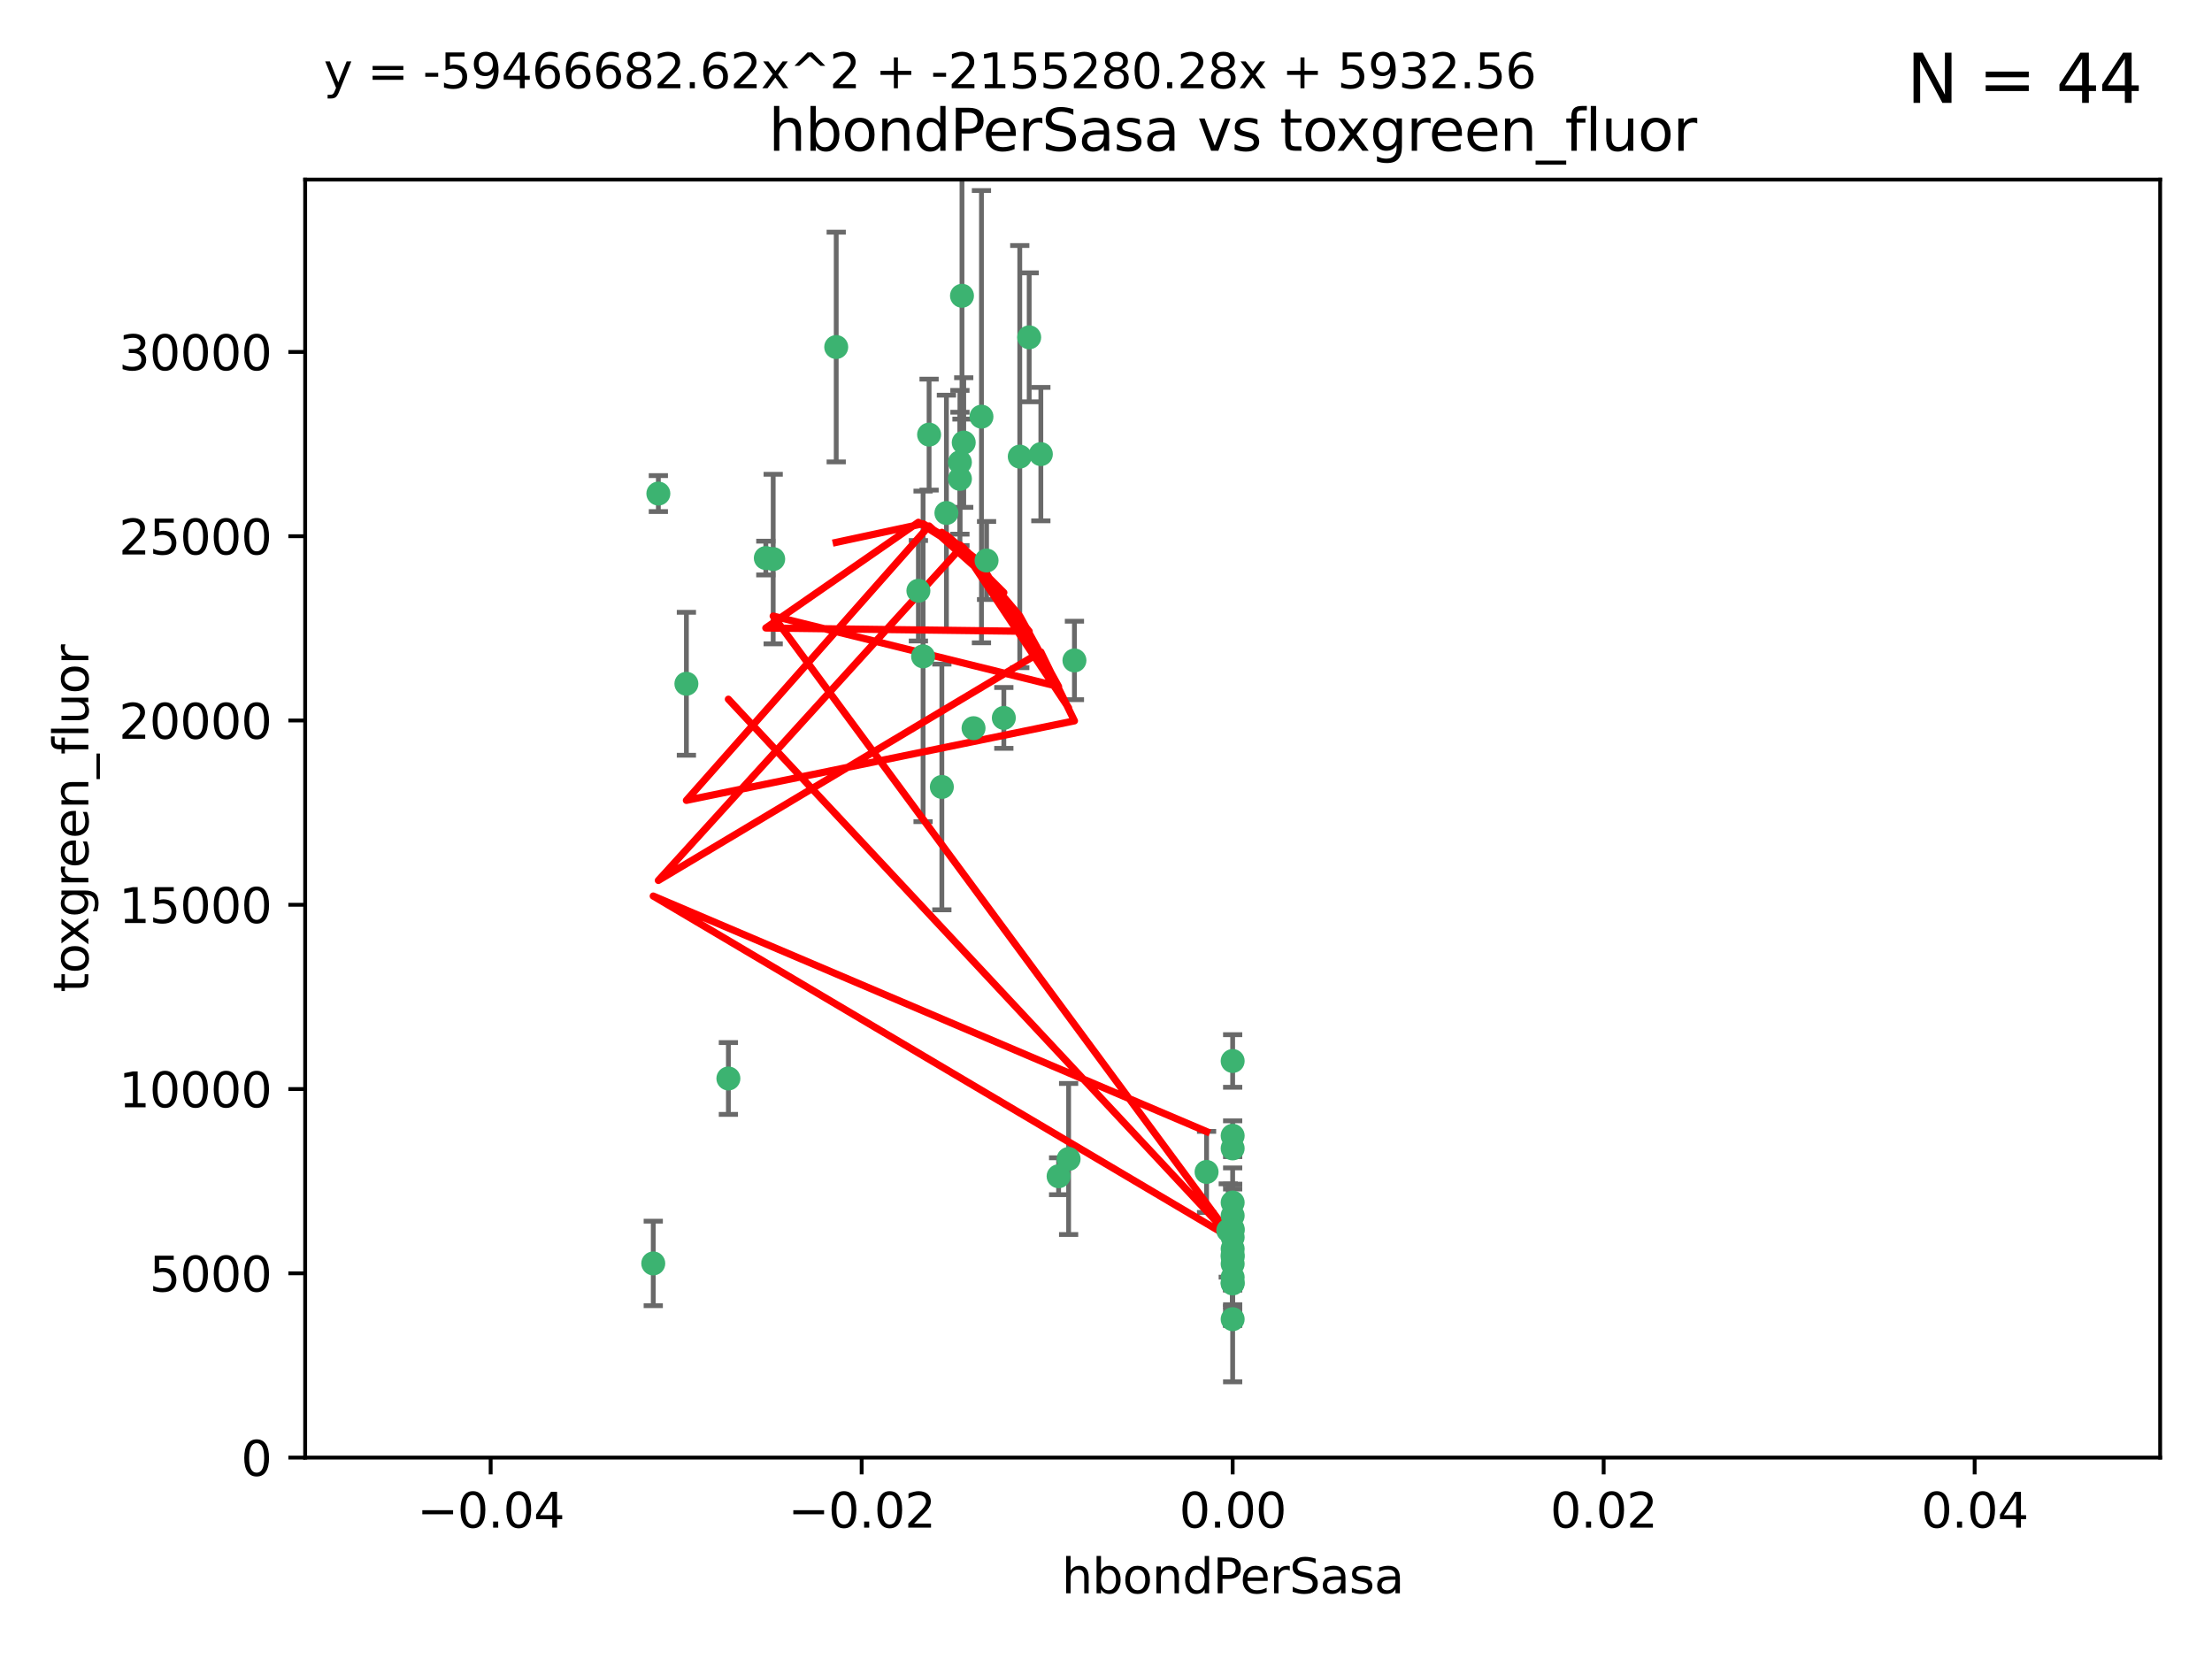 <?xml version="1.0" encoding="utf-8" standalone="no"?>
<!DOCTYPE svg PUBLIC "-//W3C//DTD SVG 1.1//EN"
  "http://www.w3.org/Graphics/SVG/1.1/DTD/svg11.dtd">
<svg xmlns:xlink="http://www.w3.org/1999/xlink" width="460.8pt" height="345.6pt" viewBox="0 0 460.8 345.6" xmlns="http://www.w3.org/2000/svg" version="1.1">
 <defs>
  <style type="text/css">*{stroke-linejoin: round; stroke-linecap: butt}</style>
 </defs>
 <g id="figure_1">
  <g id="patch_1">
   <path d="M 0 345.6 
L 460.8 345.6 
L 460.8 0 
L 0 0 
z
" style="fill: #ffffff"/>
  </g>
  <g id="axes_1">
   <g id="patch_2">
    <path d="M 63.571 303.64 
L 450 303.64 
L 450 37.411 
L 63.571 37.411 
z
" style="fill: #ffffff"/>
   </g>
   <g id="PathCollection_1">
    <defs>
     <path id="m155ed0d014" d="M 0 1.118 
C 0.297 1.118 0.581 1 0.791 0.791 
C 1 0.581 1.118 0.297 1.118 0 
C 1.118 -0.297 1 -0.581 0.791 -0.791 
C 0.581 -1 0.297 -1.118 0 -1.118 
C -0.297 -1.118 -0.581 -1 -0.791 -0.791 
C -1 -0.581 -1.118 -0.297 -1.118 0 
C -1.118 0.297 -1 0.581 -0.791 0.791 
C -0.581 1 -0.297 1.118 0 1.118 
z
" style="stroke: #3cb371"/>
    </defs>
    <g clip-path="url(#p285acd5b43)">
     <use xlink:href="#m155ed0d014" x="174.2" y="72.294" style="fill: #3cb371; stroke: #3cb371"/>
     <use xlink:href="#m155ed0d014" x="192.294" y="136.733" style="fill: #3cb371; stroke: #3cb371"/>
     <use xlink:href="#m155ed0d014" x="200.763" y="92.187" style="fill: #3cb371; stroke: #3cb371"/>
     <use xlink:href="#m155ed0d014" x="199.974" y="99.763" style="fill: #3cb371; stroke: #3cb371"/>
     <use xlink:href="#m155ed0d014" x="214.399" y="70.271" style="fill: #3cb371; stroke: #3cb371"/>
     <use xlink:href="#m155ed0d014" x="159.535" y="116.252" style="fill: #3cb371; stroke: #3cb371"/>
     <use xlink:href="#m155ed0d014" x="191.319" y="123.063" style="fill: #3cb371; stroke: #3cb371"/>
     <use xlink:href="#m155ed0d014" x="202.808" y="151.693" style="fill: #3cb371; stroke: #3cb371"/>
     <use xlink:href="#m155ed0d014" x="196.206" y="163.936" style="fill: #3cb371; stroke: #3cb371"/>
     <use xlink:href="#m155ed0d014" x="205.518" y="116.762" style="fill: #3cb371; stroke: #3cb371"/>
     <use xlink:href="#m155ed0d014" x="200.398" y="61.614" style="fill: #3cb371; stroke: #3cb371"/>
     <use xlink:href="#m155ed0d014" x="137.148" y="102.821" style="fill: #3cb371; stroke: #3cb371"/>
     <use xlink:href="#m155ed0d014" x="216.829" y="94.6" style="fill: #3cb371; stroke: #3cb371"/>
     <use xlink:href="#m155ed0d014" x="223.825" y="137.58" style="fill: #3cb371; stroke: #3cb371"/>
     <use xlink:href="#m155ed0d014" x="142.99" y="142.442" style="fill: #3cb371; stroke: #3cb371"/>
     <use xlink:href="#m155ed0d014" x="193.547" y="90.534" style="fill: #3cb371; stroke: #3cb371"/>
     <use xlink:href="#m155ed0d014" x="209.117" y="149.553" style="fill: #3cb371; stroke: #3cb371"/>
     <use xlink:href="#m155ed0d014" x="197.156" y="106.867" style="fill: #3cb371; stroke: #3cb371"/>
     <use xlink:href="#m155ed0d014" x="204.456" y="86.8" style="fill: #3cb371; stroke: #3cb371"/>
     <use xlink:href="#m155ed0d014" x="222.612" y="241.437" style="fill: #3cb371; stroke: #3cb371"/>
     <use xlink:href="#m155ed0d014" x="199.969" y="96.298" style="fill: #3cb371; stroke: #3cb371"/>
     <use xlink:href="#m155ed0d014" x="212.436" y="95.121" style="fill: #3cb371; stroke: #3cb371"/>
     <use xlink:href="#m155ed0d014" x="220.527" y="245.034" style="fill: #3cb371; stroke: #3cb371"/>
     <use xlink:href="#m155ed0d014" x="161.071" y="116.464" style="fill: #3cb371; stroke: #3cb371"/>
     <use xlink:href="#m155ed0d014" x="256.786" y="261.86" style="fill: #3cb371; stroke: #3cb371"/>
     <use xlink:href="#m155ed0d014" x="256.786" y="267.365" style="fill: #3cb371; stroke: #3cb371"/>
     <use xlink:href="#m155ed0d014" x="256.786" y="257.745" style="fill: #3cb371; stroke: #3cb371"/>
     <use xlink:href="#m155ed0d014" x="256.786" y="260.163" style="fill: #3cb371; stroke: #3cb371"/>
     <use xlink:href="#m155ed0d014" x="256.786" y="256.018" style="fill: #3cb371; stroke: #3cb371"/>
     <use xlink:href="#m155ed0d014" x="256.786" y="266.086" style="fill: #3cb371; stroke: #3cb371"/>
     <use xlink:href="#m155ed0d014" x="255.869" y="256.331" style="fill: #3cb371; stroke: #3cb371"/>
     <use xlink:href="#m155ed0d014" x="256.786" y="221.023" style="fill: #3cb371; stroke: #3cb371"/>
     <use xlink:href="#m155ed0d014" x="256.786" y="236.599" style="fill: #3cb371; stroke: #3cb371"/>
     <use xlink:href="#m155ed0d014" x="151.737" y="224.667" style="fill: #3cb371; stroke: #3cb371"/>
     <use xlink:href="#m155ed0d014" x="256.786" y="253.241" style="fill: #3cb371; stroke: #3cb371"/>
     <use xlink:href="#m155ed0d014" x="256.786" y="239.234" style="fill: #3cb371; stroke: #3cb371"/>
     <use xlink:href="#m155ed0d014" x="256.786" y="250.509" style="fill: #3cb371; stroke: #3cb371"/>
     <use xlink:href="#m155ed0d014" x="256.786" y="267.238" style="fill: #3cb371; stroke: #3cb371"/>
     <use xlink:href="#m155ed0d014" x="256.786" y="263.294" style="fill: #3cb371; stroke: #3cb371"/>
     <use xlink:href="#m155ed0d014" x="256.786" y="274.808" style="fill: #3cb371; stroke: #3cb371"/>
     <use xlink:href="#m155ed0d014" x="256.786" y="261.393" style="fill: #3cb371; stroke: #3cb371"/>
     <use xlink:href="#m155ed0d014" x="256.786" y="256.316" style="fill: #3cb371; stroke: #3cb371"/>
     <use xlink:href="#m155ed0d014" x="136.086" y="263.195" style="fill: #3cb371; stroke: #3cb371"/>
     <use xlink:href="#m155ed0d014" x="251.352" y="244.135" style="fill: #3cb371; stroke: #3cb371"/>
    </g>
   </g>
   <g id="matplotlib.axis_1">
    <g id="xtick_1">
     <g id="line2d_1">
      <defs>
       <path id="m6f87e5106b" d="M 0 0 
L 0 3.5 
" style="stroke: #000000; stroke-width: 0.8"/>
      </defs>
      <g>
       <use xlink:href="#m6f87e5106b" x="102.214" y="303.64" style="stroke: #000000; stroke-width: 0.8"/>
      </g>
     </g>
     <g id="text_1">
      <!-- −0.04 -->
      <g transform="translate(86.891 318.238)scale(0.1 -0.1)">
       <defs>
        <path id="DejaVuSans-2212" d="M 678 2272 
L 4684 2272 
L 4684 1741 
L 678 1741 
L 678 2272 
z
" transform="scale(0.016)"/>
        <path id="DejaVuSans-30" d="M 2034 4250 
Q 1547 4250 1301 3770 
Q 1056 3291 1056 2328 
Q 1056 1369 1301 889 
Q 1547 409 2034 409 
Q 2525 409 2770 889 
Q 3016 1369 3016 2328 
Q 3016 3291 2770 3770 
Q 2525 4250 2034 4250 
z
M 2034 4750 
Q 2819 4750 3233 4129 
Q 3647 3509 3647 2328 
Q 3647 1150 3233 529 
Q 2819 -91 2034 -91 
Q 1250 -91 836 529 
Q 422 1150 422 2328 
Q 422 3509 836 4129 
Q 1250 4750 2034 4750 
z
" transform="scale(0.016)"/>
        <path id="DejaVuSans-2e" d="M 684 794 
L 1344 794 
L 1344 0 
L 684 0 
L 684 794 
z
" transform="scale(0.016)"/>
        <path id="DejaVuSans-34" d="M 2419 4116 
L 825 1625 
L 2419 1625 
L 2419 4116 
z
M 2253 4666 
L 3047 4666 
L 3047 1625 
L 3713 1625 
L 3713 1100 
L 3047 1100 
L 3047 0 
L 2419 0 
L 2419 1100 
L 313 1100 
L 313 1709 
L 2253 4666 
z
" transform="scale(0.016)"/>
       </defs>
       <use xlink:href="#DejaVuSans-2212"/>
       <use xlink:href="#DejaVuSans-30" x="83.789"/>
       <use xlink:href="#DejaVuSans-2e" x="147.412"/>
       <use xlink:href="#DejaVuSans-30" x="179.199"/>
       <use xlink:href="#DejaVuSans-34" x="242.822"/>
      </g>
     </g>
    </g>
    <g id="xtick_2">
     <g id="line2d_2">
      <g>
       <use xlink:href="#m6f87e5106b" x="179.5" y="303.64" style="stroke: #000000; stroke-width: 0.8"/>
      </g>
     </g>
     <g id="text_2">
      <!-- −0.02 -->
      <g transform="translate(164.177 318.238)scale(0.1 -0.1)">
       <defs>
        <path id="DejaVuSans-32" d="M 1228 531 
L 3431 531 
L 3431 0 
L 469 0 
L 469 531 
Q 828 903 1448 1529 
Q 2069 2156 2228 2338 
Q 2531 2678 2651 2914 
Q 2772 3150 2772 3378 
Q 2772 3750 2511 3984 
Q 2250 4219 1831 4219 
Q 1534 4219 1204 4116 
Q 875 4013 500 3803 
L 500 4441 
Q 881 4594 1212 4672 
Q 1544 4750 1819 4750 
Q 2544 4750 2975 4387 
Q 3406 4025 3406 3419 
Q 3406 3131 3298 2873 
Q 3191 2616 2906 2266 
Q 2828 2175 2409 1742 
Q 1991 1309 1228 531 
z
" transform="scale(0.016)"/>
       </defs>
       <use xlink:href="#DejaVuSans-2212"/>
       <use xlink:href="#DejaVuSans-30" x="83.789"/>
       <use xlink:href="#DejaVuSans-2e" x="147.412"/>
       <use xlink:href="#DejaVuSans-30" x="179.199"/>
       <use xlink:href="#DejaVuSans-32" x="242.822"/>
      </g>
     </g>
    </g>
    <g id="xtick_3">
     <g id="line2d_3">
      <g>
       <use xlink:href="#m6f87e5106b" x="256.786" y="303.64" style="stroke: #000000; stroke-width: 0.8"/>
      </g>
     </g>
     <g id="text_3">
      <!-- 0.00 -->
      <g transform="translate(245.653 318.238)scale(0.1 -0.1)">
       <use xlink:href="#DejaVuSans-30"/>
       <use xlink:href="#DejaVuSans-2e" x="63.623"/>
       <use xlink:href="#DejaVuSans-30" x="95.41"/>
       <use xlink:href="#DejaVuSans-30" x="159.033"/>
      </g>
     </g>
    </g>
    <g id="xtick_4">
     <g id="line2d_4">
      <g>
       <use xlink:href="#m6f87e5106b" x="334.071" y="303.64" style="stroke: #000000; stroke-width: 0.8"/>
      </g>
     </g>
     <g id="text_4">
      <!-- 0.02 -->
      <g transform="translate(322.939 318.238)scale(0.1 -0.1)">
       <use xlink:href="#DejaVuSans-30"/>
       <use xlink:href="#DejaVuSans-2e" x="63.623"/>
       <use xlink:href="#DejaVuSans-30" x="95.41"/>
       <use xlink:href="#DejaVuSans-32" x="159.033"/>
      </g>
     </g>
    </g>
    <g id="xtick_5">
     <g id="line2d_5">
      <g>
       <use xlink:href="#m6f87e5106b" x="411.357" y="303.64" style="stroke: #000000; stroke-width: 0.8"/>
      </g>
     </g>
     <g id="text_5">
      <!-- 0.04 -->
      <g transform="translate(400.224 318.238)scale(0.1 -0.1)">
       <use xlink:href="#DejaVuSans-30"/>
       <use xlink:href="#DejaVuSans-2e" x="63.623"/>
       <use xlink:href="#DejaVuSans-30" x="95.41"/>
       <use xlink:href="#DejaVuSans-34" x="159.033"/>
      </g>
     </g>
    </g>
    <g id="text_6">
     <!-- hbondPerSasa -->
     <g transform="translate(221.168 331.917)scale(0.1 -0.1)">
      <defs>
       <path id="DejaVuSans-68" d="M 3513 2113 
L 3513 0 
L 2938 0 
L 2938 2094 
Q 2938 2591 2744 2837 
Q 2550 3084 2163 3084 
Q 1697 3084 1428 2787 
Q 1159 2491 1159 1978 
L 1159 0 
L 581 0 
L 581 4863 
L 1159 4863 
L 1159 2956 
Q 1366 3272 1645 3428 
Q 1925 3584 2291 3584 
Q 2894 3584 3203 3211 
Q 3513 2838 3513 2113 
z
" transform="scale(0.016)"/>
       <path id="DejaVuSans-62" d="M 3116 1747 
Q 3116 2381 2855 2742 
Q 2594 3103 2138 3103 
Q 1681 3103 1420 2742 
Q 1159 2381 1159 1747 
Q 1159 1113 1420 752 
Q 1681 391 2138 391 
Q 2594 391 2855 752 
Q 3116 1113 3116 1747 
z
M 1159 2969 
Q 1341 3281 1617 3432 
Q 1894 3584 2278 3584 
Q 2916 3584 3314 3078 
Q 3713 2572 3713 1747 
Q 3713 922 3314 415 
Q 2916 -91 2278 -91 
Q 1894 -91 1617 61 
Q 1341 213 1159 525 
L 1159 0 
L 581 0 
L 581 4863 
L 1159 4863 
L 1159 2969 
z
" transform="scale(0.016)"/>
       <path id="DejaVuSans-6f" d="M 1959 3097 
Q 1497 3097 1228 2736 
Q 959 2375 959 1747 
Q 959 1119 1226 758 
Q 1494 397 1959 397 
Q 2419 397 2687 759 
Q 2956 1122 2956 1747 
Q 2956 2369 2687 2733 
Q 2419 3097 1959 3097 
z
M 1959 3584 
Q 2709 3584 3137 3096 
Q 3566 2609 3566 1747 
Q 3566 888 3137 398 
Q 2709 -91 1959 -91 
Q 1206 -91 779 398 
Q 353 888 353 1747 
Q 353 2609 779 3096 
Q 1206 3584 1959 3584 
z
" transform="scale(0.016)"/>
       <path id="DejaVuSans-6e" d="M 3513 2113 
L 3513 0 
L 2938 0 
L 2938 2094 
Q 2938 2591 2744 2837 
Q 2550 3084 2163 3084 
Q 1697 3084 1428 2787 
Q 1159 2491 1159 1978 
L 1159 0 
L 581 0 
L 581 3500 
L 1159 3500 
L 1159 2956 
Q 1366 3272 1645 3428 
Q 1925 3584 2291 3584 
Q 2894 3584 3203 3211 
Q 3513 2838 3513 2113 
z
" transform="scale(0.016)"/>
       <path id="DejaVuSans-64" d="M 2906 2969 
L 2906 4863 
L 3481 4863 
L 3481 0 
L 2906 0 
L 2906 525 
Q 2725 213 2448 61 
Q 2172 -91 1784 -91 
Q 1150 -91 751 415 
Q 353 922 353 1747 
Q 353 2572 751 3078 
Q 1150 3584 1784 3584 
Q 2172 3584 2448 3432 
Q 2725 3281 2906 2969 
z
M 947 1747 
Q 947 1113 1208 752 
Q 1469 391 1925 391 
Q 2381 391 2643 752 
Q 2906 1113 2906 1747 
Q 2906 2381 2643 2742 
Q 2381 3103 1925 3103 
Q 1469 3103 1208 2742 
Q 947 2381 947 1747 
z
" transform="scale(0.016)"/>
       <path id="DejaVuSans-50" d="M 1259 4147 
L 1259 2394 
L 2053 2394 
Q 2494 2394 2734 2622 
Q 2975 2850 2975 3272 
Q 2975 3691 2734 3919 
Q 2494 4147 2053 4147 
L 1259 4147 
z
M 628 4666 
L 2053 4666 
Q 2838 4666 3239 4311 
Q 3641 3956 3641 3272 
Q 3641 2581 3239 2228 
Q 2838 1875 2053 1875 
L 1259 1875 
L 1259 0 
L 628 0 
L 628 4666 
z
" transform="scale(0.016)"/>
       <path id="DejaVuSans-65" d="M 3597 1894 
L 3597 1613 
L 953 1613 
Q 991 1019 1311 708 
Q 1631 397 2203 397 
Q 2534 397 2845 478 
Q 3156 559 3463 722 
L 3463 178 
Q 3153 47 2828 -22 
Q 2503 -91 2169 -91 
Q 1331 -91 842 396 
Q 353 884 353 1716 
Q 353 2575 817 3079 
Q 1281 3584 2069 3584 
Q 2775 3584 3186 3129 
Q 3597 2675 3597 1894 
z
M 3022 2063 
Q 3016 2534 2758 2815 
Q 2500 3097 2075 3097 
Q 1594 3097 1305 2825 
Q 1016 2553 972 2059 
L 3022 2063 
z
" transform="scale(0.016)"/>
       <path id="DejaVuSans-72" d="M 2631 2963 
Q 2534 3019 2420 3045 
Q 2306 3072 2169 3072 
Q 1681 3072 1420 2755 
Q 1159 2438 1159 1844 
L 1159 0 
L 581 0 
L 581 3500 
L 1159 3500 
L 1159 2956 
Q 1341 3275 1631 3429 
Q 1922 3584 2338 3584 
Q 2397 3584 2469 3576 
Q 2541 3569 2628 3553 
L 2631 2963 
z
" transform="scale(0.016)"/>
       <path id="DejaVuSans-53" d="M 3425 4513 
L 3425 3897 
Q 3066 4069 2747 4153 
Q 2428 4238 2131 4238 
Q 1616 4238 1336 4038 
Q 1056 3838 1056 3469 
Q 1056 3159 1242 3001 
Q 1428 2844 1947 2747 
L 2328 2669 
Q 3034 2534 3370 2195 
Q 3706 1856 3706 1288 
Q 3706 609 3251 259 
Q 2797 -91 1919 -91 
Q 1588 -91 1214 -16 
Q 841 59 441 206 
L 441 856 
Q 825 641 1194 531 
Q 1563 422 1919 422 
Q 2459 422 2753 634 
Q 3047 847 3047 1241 
Q 3047 1584 2836 1778 
Q 2625 1972 2144 2069 
L 1759 2144 
Q 1053 2284 737 2584 
Q 422 2884 422 3419 
Q 422 4038 858 4394 
Q 1294 4750 2059 4750 
Q 2388 4750 2728 4690 
Q 3069 4631 3425 4513 
z
" transform="scale(0.016)"/>
       <path id="DejaVuSans-61" d="M 2194 1759 
Q 1497 1759 1228 1600 
Q 959 1441 959 1056 
Q 959 750 1161 570 
Q 1363 391 1709 391 
Q 2188 391 2477 730 
Q 2766 1069 2766 1631 
L 2766 1759 
L 2194 1759 
z
M 3341 1997 
L 3341 0 
L 2766 0 
L 2766 531 
Q 2569 213 2275 61 
Q 1981 -91 1556 -91 
Q 1019 -91 701 211 
Q 384 513 384 1019 
Q 384 1609 779 1909 
Q 1175 2209 1959 2209 
L 2766 2209 
L 2766 2266 
Q 2766 2663 2505 2880 
Q 2244 3097 1772 3097 
Q 1472 3097 1187 3025 
Q 903 2953 641 2809 
L 641 3341 
Q 956 3463 1253 3523 
Q 1550 3584 1831 3584 
Q 2591 3584 2966 3190 
Q 3341 2797 3341 1997 
z
" transform="scale(0.016)"/>
       <path id="DejaVuSans-73" d="M 2834 3397 
L 2834 2853 
Q 2591 2978 2328 3040 
Q 2066 3103 1784 3103 
Q 1356 3103 1142 2972 
Q 928 2841 928 2578 
Q 928 2378 1081 2264 
Q 1234 2150 1697 2047 
L 1894 2003 
Q 2506 1872 2764 1633 
Q 3022 1394 3022 966 
Q 3022 478 2636 193 
Q 2250 -91 1575 -91 
Q 1294 -91 989 -36 
Q 684 19 347 128 
L 347 722 
Q 666 556 975 473 
Q 1284 391 1588 391 
Q 1994 391 2212 530 
Q 2431 669 2431 922 
Q 2431 1156 2273 1281 
Q 2116 1406 1581 1522 
L 1381 1569 
Q 847 1681 609 1914 
Q 372 2147 372 2553 
Q 372 3047 722 3315 
Q 1072 3584 1716 3584 
Q 2034 3584 2315 3537 
Q 2597 3491 2834 3397 
z
" transform="scale(0.016)"/>
      </defs>
      <use xlink:href="#DejaVuSans-68"/>
      <use xlink:href="#DejaVuSans-62" x="63.379"/>
      <use xlink:href="#DejaVuSans-6f" x="126.855"/>
      <use xlink:href="#DejaVuSans-6e" x="188.037"/>
      <use xlink:href="#DejaVuSans-64" x="251.416"/>
      <use xlink:href="#DejaVuSans-50" x="314.893"/>
      <use xlink:href="#DejaVuSans-65" x="371.57"/>
      <use xlink:href="#DejaVuSans-72" x="433.094"/>
      <use xlink:href="#DejaVuSans-53" x="474.207"/>
      <use xlink:href="#DejaVuSans-61" x="537.684"/>
      <use xlink:href="#DejaVuSans-73" x="598.963"/>
      <use xlink:href="#DejaVuSans-61" x="651.062"/>
     </g>
    </g>
   </g>
   <g id="matplotlib.axis_2">
    <g id="ytick_1">
     <g id="line2d_6">
      <defs>
       <path id="mc10f1aa014" d="M 0 0 
L -3.5 0 
" style="stroke: #000000; stroke-width: 0.8"/>
      </defs>
      <g>
       <use xlink:href="#mc10f1aa014" x="63.571" y="303.64" style="stroke: #000000; stroke-width: 0.8"/>
      </g>
     </g>
     <g id="text_7">
      <!-- 0 -->
      <g transform="translate(50.209 307.439)scale(0.1 -0.1)">
       <use xlink:href="#DejaVuSans-30"/>
      </g>
     </g>
    </g>
    <g id="ytick_2">
     <g id="line2d_7">
      <g>
       <use xlink:href="#mc10f1aa014" x="63.571" y="265.253" style="stroke: #000000; stroke-width: 0.8"/>
      </g>
     </g>
     <g id="text_8">
      <!-- 5000 -->
      <g transform="translate(31.121 269.052)scale(0.1 -0.1)">
       <defs>
        <path id="DejaVuSans-35" d="M 691 4666 
L 3169 4666 
L 3169 4134 
L 1269 4134 
L 1269 2991 
Q 1406 3038 1543 3061 
Q 1681 3084 1819 3084 
Q 2600 3084 3056 2656 
Q 3513 2228 3513 1497 
Q 3513 744 3044 326 
Q 2575 -91 1722 -91 
Q 1428 -91 1123 -41 
Q 819 9 494 109 
L 494 744 
Q 775 591 1075 516 
Q 1375 441 1709 441 
Q 2250 441 2565 725 
Q 2881 1009 2881 1497 
Q 2881 1984 2565 2268 
Q 2250 2553 1709 2553 
Q 1456 2553 1204 2497 
Q 953 2441 691 2322 
L 691 4666 
z
" transform="scale(0.016)"/>
       </defs>
       <use xlink:href="#DejaVuSans-35"/>
       <use xlink:href="#DejaVuSans-30" x="63.623"/>
       <use xlink:href="#DejaVuSans-30" x="127.246"/>
       <use xlink:href="#DejaVuSans-30" x="190.869"/>
      </g>
     </g>
    </g>
    <g id="ytick_3">
     <g id="line2d_8">
      <g>
       <use xlink:href="#mc10f1aa014" x="63.571" y="226.866" style="stroke: #000000; stroke-width: 0.8"/>
      </g>
     </g>
     <g id="text_9">
      <!-- 10000 -->
      <g transform="translate(24.759 230.665)scale(0.1 -0.1)">
       <defs>
        <path id="DejaVuSans-31" d="M 794 531 
L 1825 531 
L 1825 4091 
L 703 3866 
L 703 4441 
L 1819 4666 
L 2450 4666 
L 2450 531 
L 3481 531 
L 3481 0 
L 794 0 
L 794 531 
z
" transform="scale(0.016)"/>
       </defs>
       <use xlink:href="#DejaVuSans-31"/>
       <use xlink:href="#DejaVuSans-30" x="63.623"/>
       <use xlink:href="#DejaVuSans-30" x="127.246"/>
       <use xlink:href="#DejaVuSans-30" x="190.869"/>
       <use xlink:href="#DejaVuSans-30" x="254.492"/>
      </g>
     </g>
    </g>
    <g id="ytick_4">
     <g id="line2d_9">
      <g>
       <use xlink:href="#mc10f1aa014" x="63.571" y="188.479" style="stroke: #000000; stroke-width: 0.8"/>
      </g>
     </g>
     <g id="text_10">
      <!-- 15000 -->
      <g transform="translate(24.759 192.278)scale(0.1 -0.1)">
       <use xlink:href="#DejaVuSans-31"/>
       <use xlink:href="#DejaVuSans-35" x="63.623"/>
       <use xlink:href="#DejaVuSans-30" x="127.246"/>
       <use xlink:href="#DejaVuSans-30" x="190.869"/>
       <use xlink:href="#DejaVuSans-30" x="254.492"/>
      </g>
     </g>
    </g>
    <g id="ytick_5">
     <g id="line2d_10">
      <g>
       <use xlink:href="#mc10f1aa014" x="63.571" y="150.092" style="stroke: #000000; stroke-width: 0.8"/>
      </g>
     </g>
     <g id="text_11">
      <!-- 20000 -->
      <g transform="translate(24.759 153.891)scale(0.1 -0.1)">
       <use xlink:href="#DejaVuSans-32"/>
       <use xlink:href="#DejaVuSans-30" x="63.623"/>
       <use xlink:href="#DejaVuSans-30" x="127.246"/>
       <use xlink:href="#DejaVuSans-30" x="190.869"/>
       <use xlink:href="#DejaVuSans-30" x="254.492"/>
      </g>
     </g>
    </g>
    <g id="ytick_6">
     <g id="line2d_11">
      <g>
       <use xlink:href="#mc10f1aa014" x="63.571" y="111.705" style="stroke: #000000; stroke-width: 0.8"/>
      </g>
     </g>
     <g id="text_12">
      <!-- 25000 -->
      <g transform="translate(24.759 115.504)scale(0.1 -0.1)">
       <use xlink:href="#DejaVuSans-32"/>
       <use xlink:href="#DejaVuSans-35" x="63.623"/>
       <use xlink:href="#DejaVuSans-30" x="127.246"/>
       <use xlink:href="#DejaVuSans-30" x="190.869"/>
       <use xlink:href="#DejaVuSans-30" x="254.492"/>
      </g>
     </g>
    </g>
    <g id="ytick_7">
     <g id="line2d_12">
      <g>
       <use xlink:href="#mc10f1aa014" x="63.571" y="73.317" style="stroke: #000000; stroke-width: 0.8"/>
      </g>
     </g>
     <g id="text_13">
      <!-- 30000 -->
      <g transform="translate(24.759 77.117)scale(0.1 -0.1)">
       <defs>
        <path id="DejaVuSans-33" d="M 2597 2516 
Q 3050 2419 3304 2112 
Q 3559 1806 3559 1356 
Q 3559 666 3084 287 
Q 2609 -91 1734 -91 
Q 1441 -91 1130 -33 
Q 819 25 488 141 
L 488 750 
Q 750 597 1062 519 
Q 1375 441 1716 441 
Q 2309 441 2620 675 
Q 2931 909 2931 1356 
Q 2931 1769 2642 2001 
Q 2353 2234 1838 2234 
L 1294 2234 
L 1294 2753 
L 1863 2753 
Q 2328 2753 2575 2939 
Q 2822 3125 2822 3475 
Q 2822 3834 2567 4026 
Q 2313 4219 1838 4219 
Q 1578 4219 1281 4162 
Q 984 4106 628 3988 
L 628 4550 
Q 988 4650 1302 4700 
Q 1616 4750 1894 4750 
Q 2613 4750 3031 4423 
Q 3450 4097 3450 3541 
Q 3450 3153 3228 2886 
Q 3006 2619 2597 2516 
z
" transform="scale(0.016)"/>
       </defs>
       <use xlink:href="#DejaVuSans-33"/>
       <use xlink:href="#DejaVuSans-30" x="63.623"/>
       <use xlink:href="#DejaVuSans-30" x="127.246"/>
       <use xlink:href="#DejaVuSans-30" x="190.869"/>
       <use xlink:href="#DejaVuSans-30" x="254.492"/>
      </g>
     </g>
    </g>
    <g id="text_14">
     <!-- toxgreen_fluor -->
     <g transform="translate(18.401 206.72)rotate(-90)scale(0.1 -0.1)">
      <defs>
       <path id="DejaVuSans-74" d="M 1172 4494 
L 1172 3500 
L 2356 3500 
L 2356 3053 
L 1172 3053 
L 1172 1153 
Q 1172 725 1289 603 
Q 1406 481 1766 481 
L 2356 481 
L 2356 0 
L 1766 0 
Q 1100 0 847 248 
Q 594 497 594 1153 
L 594 3053 
L 172 3053 
L 172 3500 
L 594 3500 
L 594 4494 
L 1172 4494 
z
" transform="scale(0.016)"/>
       <path id="DejaVuSans-78" d="M 3513 3500 
L 2247 1797 
L 3578 0 
L 2900 0 
L 1881 1375 
L 863 0 
L 184 0 
L 1544 1831 
L 300 3500 
L 978 3500 
L 1906 2253 
L 2834 3500 
L 3513 3500 
z
" transform="scale(0.016)"/>
       <path id="DejaVuSans-67" d="M 2906 1791 
Q 2906 2416 2648 2759 
Q 2391 3103 1925 3103 
Q 1463 3103 1205 2759 
Q 947 2416 947 1791 
Q 947 1169 1205 825 
Q 1463 481 1925 481 
Q 2391 481 2648 825 
Q 2906 1169 2906 1791 
z
M 3481 434 
Q 3481 -459 3084 -895 
Q 2688 -1331 1869 -1331 
Q 1566 -1331 1297 -1286 
Q 1028 -1241 775 -1147 
L 775 -588 
Q 1028 -725 1275 -790 
Q 1522 -856 1778 -856 
Q 2344 -856 2625 -561 
Q 2906 -266 2906 331 
L 2906 616 
Q 2728 306 2450 153 
Q 2172 0 1784 0 
Q 1141 0 747 490 
Q 353 981 353 1791 
Q 353 2603 747 3093 
Q 1141 3584 1784 3584 
Q 2172 3584 2450 3431 
Q 2728 3278 2906 2969 
L 2906 3500 
L 3481 3500 
L 3481 434 
z
" transform="scale(0.016)"/>
       <path id="DejaVuSans-5f" d="M 3263 -1063 
L 3263 -1509 
L -63 -1509 
L -63 -1063 
L 3263 -1063 
z
" transform="scale(0.016)"/>
       <path id="DejaVuSans-66" d="M 2375 4863 
L 2375 4384 
L 1825 4384 
Q 1516 4384 1395 4259 
Q 1275 4134 1275 3809 
L 1275 3500 
L 2222 3500 
L 2222 3053 
L 1275 3053 
L 1275 0 
L 697 0 
L 697 3053 
L 147 3053 
L 147 3500 
L 697 3500 
L 697 3744 
Q 697 4328 969 4595 
Q 1241 4863 1831 4863 
L 2375 4863 
z
" transform="scale(0.016)"/>
       <path id="DejaVuSans-6c" d="M 603 4863 
L 1178 4863 
L 1178 0 
L 603 0 
L 603 4863 
z
" transform="scale(0.016)"/>
       <path id="DejaVuSans-75" d="M 544 1381 
L 544 3500 
L 1119 3500 
L 1119 1403 
Q 1119 906 1312 657 
Q 1506 409 1894 409 
Q 2359 409 2629 706 
Q 2900 1003 2900 1516 
L 2900 3500 
L 3475 3500 
L 3475 0 
L 2900 0 
L 2900 538 
Q 2691 219 2414 64 
Q 2138 -91 1772 -91 
Q 1169 -91 856 284 
Q 544 659 544 1381 
z
M 1991 3584 
L 1991 3584 
z
" transform="scale(0.016)"/>
      </defs>
      <use xlink:href="#DejaVuSans-74"/>
      <use xlink:href="#DejaVuSans-6f" x="39.209"/>
      <use xlink:href="#DejaVuSans-78" x="97.266"/>
      <use xlink:href="#DejaVuSans-67" x="156.445"/>
      <use xlink:href="#DejaVuSans-72" x="219.922"/>
      <use xlink:href="#DejaVuSans-65" x="258.785"/>
      <use xlink:href="#DejaVuSans-65" x="320.309"/>
      <use xlink:href="#DejaVuSans-6e" x="381.832"/>
      <use xlink:href="#DejaVuSans-5f" x="445.211"/>
      <use xlink:href="#DejaVuSans-66" x="495.211"/>
      <use xlink:href="#DejaVuSans-6c" x="530.416"/>
      <use xlink:href="#DejaVuSans-75" x="558.199"/>
      <use xlink:href="#DejaVuSans-6f" x="621.578"/>
      <use xlink:href="#DejaVuSans-72" x="682.76"/>
     </g>
    </g>
   </g>
   <g id="LineCollection_1">
    <path d="M 174.2 96.224 
L 174.2 48.364 
" clip-path="url(#p285acd5b43)" style="fill: none; stroke: #696969"/>
    <path d="M 192.294 171.165 
L 192.294 102.302 
" clip-path="url(#p285acd5b43)" style="fill: none; stroke: #696969"/>
    <path d="M 200.763 105.69 
L 200.763 78.685 
" clip-path="url(#p285acd5b43)" style="fill: none; stroke: #696969"/>
    <path d="M 199.974 113.651 
L 199.974 85.875 
" clip-path="url(#p285acd5b43)" style="fill: none; stroke: #696969"/>
    <path d="M 214.399 83.696 
L 214.399 56.846 
" clip-path="url(#p285acd5b43)" style="fill: none; stroke: #696969"/>
    <path d="M 159.535 119.772 
L 159.535 112.733 
" clip-path="url(#p285acd5b43)" style="fill: none; stroke: #696969"/>
    <path d="M 191.319 133.529 
L 191.319 112.598 
" clip-path="url(#p285acd5b43)" style="fill: none; stroke: #696969"/>
    <path d="M 202.808 152.217 
L 202.808 151.168 
" clip-path="url(#p285acd5b43)" style="fill: none; stroke: #696969"/>
    <path d="M 196.206 189.529 
L 196.206 138.343 
" clip-path="url(#p285acd5b43)" style="fill: none; stroke: #696969"/>
    <path d="M 205.518 124.89 
L 205.518 108.635 
" clip-path="url(#p285acd5b43)" style="fill: none; stroke: #696969"/>
    <path d="M 200.398 87.306 
L 200.398 35.922 
" clip-path="url(#p285acd5b43)" style="fill: none; stroke: #696969"/>
    <path d="M 137.148 106.565 
L 137.148 99.077 
" clip-path="url(#p285acd5b43)" style="fill: none; stroke: #696969"/>
    <path d="M 216.829 108.495 
L 216.829 80.704 
" clip-path="url(#p285acd5b43)" style="fill: none; stroke: #696969"/>
    <path d="M 223.825 145.75 
L 223.825 129.411 
" clip-path="url(#p285acd5b43)" style="fill: none; stroke: #696969"/>
    <path d="M 142.99 157.326 
L 142.99 127.559 
" clip-path="url(#p285acd5b43)" style="fill: none; stroke: #696969"/>
    <path d="M 193.547 102.091 
L 193.547 78.978 
" clip-path="url(#p285acd5b43)" style="fill: none; stroke: #696969"/>
    <path d="M 209.117 155.89 
L 209.117 143.216 
" clip-path="url(#p285acd5b43)" style="fill: none; stroke: #696969"/>
    <path d="M 197.156 131.412 
L 197.156 82.321 
" clip-path="url(#p285acd5b43)" style="fill: none; stroke: #696969"/>
    <path d="M 204.456 133.906 
L 204.456 39.694 
" clip-path="url(#p285acd5b43)" style="fill: none; stroke: #696969"/>
    <path d="M 222.612 257.169 
L 222.612 225.706 
" clip-path="url(#p285acd5b43)" style="fill: none; stroke: #696969"/>
    <path d="M 199.969 111.272 
L 199.969 81.324 
" clip-path="url(#p285acd5b43)" style="fill: none; stroke: #696969"/>
    <path d="M 212.436 139.091 
L 212.436 51.151 
" clip-path="url(#p285acd5b43)" style="fill: none; stroke: #696969"/>
    <path d="M 220.527 248.879 
L 220.527 241.19 
" clip-path="url(#p285acd5b43)" style="fill: none; stroke: #696969"/>
    <path d="M 161.071 134.122 
L 161.071 98.805 
" clip-path="url(#p285acd5b43)" style="fill: none; stroke: #696969"/>
    <path d="M 256.786 276.024 
L 256.786 247.696 
" clip-path="url(#p285acd5b43)" style="fill: none; stroke: #696969"/>
    <path d="M 256.786 272.161 
L 256.786 262.568 
" clip-path="url(#p285acd5b43)" style="fill: none; stroke: #696969"/>
    <path d="M 256.786 264.842 
L 256.786 250.649 
" clip-path="url(#p285acd5b43)" style="fill: none; stroke: #696969"/>
    <path d="M 256.786 268.001 
L 256.786 252.325 
" clip-path="url(#p285acd5b43)" style="fill: none; stroke: #696969"/>
    <path d="M 256.786 268.741 
L 256.786 243.296 
" clip-path="url(#p285acd5b43)" style="fill: none; stroke: #696969"/>
    <path d="M 256.786 271.795 
L 256.786 260.376 
" clip-path="url(#p285acd5b43)" style="fill: none; stroke: #696969"/>
    <path d="M 255.869 266.051 
L 255.869 246.611 
" clip-path="url(#p285acd5b43)" style="fill: none; stroke: #696969"/>
    <path d="M 256.786 226.502 
L 256.786 215.543 
" clip-path="url(#p285acd5b43)" style="fill: none; stroke: #696969"/>
    <path d="M 256.786 239.704 
L 256.786 233.493 
" clip-path="url(#p285acd5b43)" style="fill: none; stroke: #696969"/>
    <path d="M 151.737 232.145 
L 151.737 217.189 
" clip-path="url(#p285acd5b43)" style="fill: none; stroke: #696969"/>
    <path d="M 256.786 256.118 
L 256.786 250.365 
" clip-path="url(#p285acd5b43)" style="fill: none; stroke: #696969"/>
    <path d="M 256.786 240.949 
L 256.786 237.518 
" clip-path="url(#p285acd5b43)" style="fill: none; stroke: #696969"/>
    <path d="M 256.786 254.253 
L 256.786 246.765 
" clip-path="url(#p285acd5b43)" style="fill: none; stroke: #696969"/>
    <path d="M 256.786 272.884 
L 256.786 261.591 
" clip-path="url(#p285acd5b43)" style="fill: none; stroke: #696969"/>
    <path d="M 256.786 268.654 
L 256.786 257.933 
" clip-path="url(#p285acd5b43)" style="fill: none; stroke: #696969"/>
    <path d="M 256.786 287.858 
L 256.786 261.759 
" clip-path="url(#p285acd5b43)" style="fill: none; stroke: #696969"/>
    <path d="M 256.786 276.115 
L 256.786 246.672 
" clip-path="url(#p285acd5b43)" style="fill: none; stroke: #696969"/>
    <path d="M 256.786 259.862 
L 256.786 252.77 
" clip-path="url(#p285acd5b43)" style="fill: none; stroke: #696969"/>
    <path d="M 136.086 272.001 
L 136.086 254.388 
" clip-path="url(#p285acd5b43)" style="fill: none; stroke: #696969"/>
    <path d="M 251.352 252.577 
L 251.352 235.693 
" clip-path="url(#p285acd5b43)" style="fill: none; stroke: #696969"/>
   </g>
   <g id="line2d_13">
    <defs>
     <path id="m05d5d56fb6" d="M 2 0 
L -2 -0 
" style="stroke: #696969"/>
    </defs>
    <g clip-path="url(#p285acd5b43)">
     <use xlink:href="#m05d5d56fb6" x="174.2" y="96.224" style="fill: #696969; stroke: #696969"/>
     <use xlink:href="#m05d5d56fb6" x="192.294" y="171.165" style="fill: #696969; stroke: #696969"/>
     <use xlink:href="#m05d5d56fb6" x="200.763" y="105.69" style="fill: #696969; stroke: #696969"/>
     <use xlink:href="#m05d5d56fb6" x="199.974" y="113.651" style="fill: #696969; stroke: #696969"/>
     <use xlink:href="#m05d5d56fb6" x="214.399" y="83.696" style="fill: #696969; stroke: #696969"/>
     <use xlink:href="#m05d5d56fb6" x="159.535" y="119.772" style="fill: #696969; stroke: #696969"/>
     <use xlink:href="#m05d5d56fb6" x="191.319" y="133.529" style="fill: #696969; stroke: #696969"/>
     <use xlink:href="#m05d5d56fb6" x="202.808" y="152.217" style="fill: #696969; stroke: #696969"/>
     <use xlink:href="#m05d5d56fb6" x="196.206" y="189.529" style="fill: #696969; stroke: #696969"/>
     <use xlink:href="#m05d5d56fb6" x="205.518" y="124.89" style="fill: #696969; stroke: #696969"/>
     <use xlink:href="#m05d5d56fb6" x="200.398" y="87.306" style="fill: #696969; stroke: #696969"/>
     <use xlink:href="#m05d5d56fb6" x="137.148" y="106.565" style="fill: #696969; stroke: #696969"/>
     <use xlink:href="#m05d5d56fb6" x="216.829" y="108.495" style="fill: #696969; stroke: #696969"/>
     <use xlink:href="#m05d5d56fb6" x="223.825" y="145.75" style="fill: #696969; stroke: #696969"/>
     <use xlink:href="#m05d5d56fb6" x="142.99" y="157.326" style="fill: #696969; stroke: #696969"/>
     <use xlink:href="#m05d5d56fb6" x="193.547" y="102.091" style="fill: #696969; stroke: #696969"/>
     <use xlink:href="#m05d5d56fb6" x="209.117" y="155.89" style="fill: #696969; stroke: #696969"/>
     <use xlink:href="#m05d5d56fb6" x="197.156" y="131.412" style="fill: #696969; stroke: #696969"/>
     <use xlink:href="#m05d5d56fb6" x="204.456" y="133.906" style="fill: #696969; stroke: #696969"/>
     <use xlink:href="#m05d5d56fb6" x="222.612" y="257.169" style="fill: #696969; stroke: #696969"/>
     <use xlink:href="#m05d5d56fb6" x="199.969" y="111.272" style="fill: #696969; stroke: #696969"/>
     <use xlink:href="#m05d5d56fb6" x="212.436" y="139.091" style="fill: #696969; stroke: #696969"/>
     <use xlink:href="#m05d5d56fb6" x="220.527" y="248.879" style="fill: #696969; stroke: #696969"/>
     <use xlink:href="#m05d5d56fb6" x="161.071" y="134.122" style="fill: #696969; stroke: #696969"/>
     <use xlink:href="#m05d5d56fb6" x="256.786" y="276.024" style="fill: #696969; stroke: #696969"/>
     <use xlink:href="#m05d5d56fb6" x="256.786" y="272.161" style="fill: #696969; stroke: #696969"/>
     <use xlink:href="#m05d5d56fb6" x="256.786" y="264.842" style="fill: #696969; stroke: #696969"/>
     <use xlink:href="#m05d5d56fb6" x="256.786" y="268.001" style="fill: #696969; stroke: #696969"/>
     <use xlink:href="#m05d5d56fb6" x="256.786" y="268.741" style="fill: #696969; stroke: #696969"/>
     <use xlink:href="#m05d5d56fb6" x="256.786" y="271.795" style="fill: #696969; stroke: #696969"/>
     <use xlink:href="#m05d5d56fb6" x="255.869" y="266.051" style="fill: #696969; stroke: #696969"/>
     <use xlink:href="#m05d5d56fb6" x="256.786" y="226.502" style="fill: #696969; stroke: #696969"/>
     <use xlink:href="#m05d5d56fb6" x="256.786" y="239.704" style="fill: #696969; stroke: #696969"/>
     <use xlink:href="#m05d5d56fb6" x="151.737" y="232.145" style="fill: #696969; stroke: #696969"/>
     <use xlink:href="#m05d5d56fb6" x="256.786" y="256.118" style="fill: #696969; stroke: #696969"/>
     <use xlink:href="#m05d5d56fb6" x="256.786" y="240.949" style="fill: #696969; stroke: #696969"/>
     <use xlink:href="#m05d5d56fb6" x="256.786" y="254.253" style="fill: #696969; stroke: #696969"/>
     <use xlink:href="#m05d5d56fb6" x="256.786" y="272.884" style="fill: #696969; stroke: #696969"/>
     <use xlink:href="#m05d5d56fb6" x="256.786" y="268.654" style="fill: #696969; stroke: #696969"/>
     <use xlink:href="#m05d5d56fb6" x="256.786" y="287.858" style="fill: #696969; stroke: #696969"/>
     <use xlink:href="#m05d5d56fb6" x="256.786" y="276.115" style="fill: #696969; stroke: #696969"/>
     <use xlink:href="#m05d5d56fb6" x="256.786" y="259.862" style="fill: #696969; stroke: #696969"/>
     <use xlink:href="#m05d5d56fb6" x="136.086" y="272.001" style="fill: #696969; stroke: #696969"/>
     <use xlink:href="#m05d5d56fb6" x="251.352" y="252.577" style="fill: #696969; stroke: #696969"/>
    </g>
   </g>
   <g id="line2d_14">
    <g clip-path="url(#p285acd5b43)">
     <use xlink:href="#m05d5d56fb6" x="174.2" y="48.364" style="fill: #696969; stroke: #696969"/>
     <use xlink:href="#m05d5d56fb6" x="192.294" y="102.302" style="fill: #696969; stroke: #696969"/>
     <use xlink:href="#m05d5d56fb6" x="200.763" y="78.685" style="fill: #696969; stroke: #696969"/>
     <use xlink:href="#m05d5d56fb6" x="199.974" y="85.875" style="fill: #696969; stroke: #696969"/>
     <use xlink:href="#m05d5d56fb6" x="214.399" y="56.846" style="fill: #696969; stroke: #696969"/>
     <use xlink:href="#m05d5d56fb6" x="159.535" y="112.733" style="fill: #696969; stroke: #696969"/>
     <use xlink:href="#m05d5d56fb6" x="191.319" y="112.598" style="fill: #696969; stroke: #696969"/>
     <use xlink:href="#m05d5d56fb6" x="202.808" y="151.168" style="fill: #696969; stroke: #696969"/>
     <use xlink:href="#m05d5d56fb6" x="196.206" y="138.343" style="fill: #696969; stroke: #696969"/>
     <use xlink:href="#m05d5d56fb6" x="205.518" y="108.635" style="fill: #696969; stroke: #696969"/>
     <use xlink:href="#m05d5d56fb6" x="200.398" y="35.922" style="fill: #696969; stroke: #696969"/>
     <use xlink:href="#m05d5d56fb6" x="137.148" y="99.077" style="fill: #696969; stroke: #696969"/>
     <use xlink:href="#m05d5d56fb6" x="216.829" y="80.704" style="fill: #696969; stroke: #696969"/>
     <use xlink:href="#m05d5d56fb6" x="223.825" y="129.411" style="fill: #696969; stroke: #696969"/>
     <use xlink:href="#m05d5d56fb6" x="142.99" y="127.559" style="fill: #696969; stroke: #696969"/>
     <use xlink:href="#m05d5d56fb6" x="193.547" y="78.978" style="fill: #696969; stroke: #696969"/>
     <use xlink:href="#m05d5d56fb6" x="209.117" y="143.216" style="fill: #696969; stroke: #696969"/>
     <use xlink:href="#m05d5d56fb6" x="197.156" y="82.321" style="fill: #696969; stroke: #696969"/>
     <use xlink:href="#m05d5d56fb6" x="204.456" y="39.694" style="fill: #696969; stroke: #696969"/>
     <use xlink:href="#m05d5d56fb6" x="222.612" y="225.706" style="fill: #696969; stroke: #696969"/>
     <use xlink:href="#m05d5d56fb6" x="199.969" y="81.324" style="fill: #696969; stroke: #696969"/>
     <use xlink:href="#m05d5d56fb6" x="212.436" y="51.151" style="fill: #696969; stroke: #696969"/>
     <use xlink:href="#m05d5d56fb6" x="220.527" y="241.19" style="fill: #696969; stroke: #696969"/>
     <use xlink:href="#m05d5d56fb6" x="161.071" y="98.805" style="fill: #696969; stroke: #696969"/>
     <use xlink:href="#m05d5d56fb6" x="256.786" y="247.696" style="fill: #696969; stroke: #696969"/>
     <use xlink:href="#m05d5d56fb6" x="256.786" y="262.568" style="fill: #696969; stroke: #696969"/>
     <use xlink:href="#m05d5d56fb6" x="256.786" y="250.649" style="fill: #696969; stroke: #696969"/>
     <use xlink:href="#m05d5d56fb6" x="256.786" y="252.325" style="fill: #696969; stroke: #696969"/>
     <use xlink:href="#m05d5d56fb6" x="256.786" y="243.296" style="fill: #696969; stroke: #696969"/>
     <use xlink:href="#m05d5d56fb6" x="256.786" y="260.376" style="fill: #696969; stroke: #696969"/>
     <use xlink:href="#m05d5d56fb6" x="255.869" y="246.611" style="fill: #696969; stroke: #696969"/>
     <use xlink:href="#m05d5d56fb6" x="256.786" y="215.543" style="fill: #696969; stroke: #696969"/>
     <use xlink:href="#m05d5d56fb6" x="256.786" y="233.493" style="fill: #696969; stroke: #696969"/>
     <use xlink:href="#m05d5d56fb6" x="151.737" y="217.189" style="fill: #696969; stroke: #696969"/>
     <use xlink:href="#m05d5d56fb6" x="256.786" y="250.365" style="fill: #696969; stroke: #696969"/>
     <use xlink:href="#m05d5d56fb6" x="256.786" y="237.518" style="fill: #696969; stroke: #696969"/>
     <use xlink:href="#m05d5d56fb6" x="256.786" y="246.765" style="fill: #696969; stroke: #696969"/>
     <use xlink:href="#m05d5d56fb6" x="256.786" y="261.591" style="fill: #696969; stroke: #696969"/>
     <use xlink:href="#m05d5d56fb6" x="256.786" y="257.933" style="fill: #696969; stroke: #696969"/>
     <use xlink:href="#m05d5d56fb6" x="256.786" y="261.759" style="fill: #696969; stroke: #696969"/>
     <use xlink:href="#m05d5d56fb6" x="256.786" y="246.672" style="fill: #696969; stroke: #696969"/>
     <use xlink:href="#m05d5d56fb6" x="256.786" y="252.77" style="fill: #696969; stroke: #696969"/>
     <use xlink:href="#m05d5d56fb6" x="136.086" y="254.388" style="fill: #696969; stroke: #696969"/>
     <use xlink:href="#m05d5d56fb6" x="251.352" y="235.693" style="fill: #696969; stroke: #696969"/>
    </g>
   </g>
   <g id="line2d_15">
    <path d="M 174.2 112.985 
L 192.294 109.1 
L 200.763 114.16 
L 199.974 113.503 
L 214.399 131.522 
L 159.535 130.822 
L 191.319 108.799 
L 202.808 116.039 
L 196.206 110.892 
L 205.518 118.924 
L 200.398 113.852 
L 137.148 183.411 
L 216.829 135.81 
L 223.825 150.171 
L 142.99 166.732 
L 193.547 109.572 
L 209.117 123.447 
L 197.156 111.469 
L 204.456 117.739 
L 222.612 147.466 
L 199.969 113.499 
L 212.436 128.322 
L 220.527 143.027 
L 161.071 128.336 
L 256.786 258.093 
L 256.786 258.093 
L 256.786 258.093 
L 256.786 258.093 
L 256.786 258.093 
L 256.786 258.093 
L 255.869 254.193 
L 256.786 258.093 
L 256.786 258.093 
L 151.737 145.662 
L 256.786 258.093 
L 256.786 258.093 
L 256.786 258.093 
L 256.786 258.093 
L 256.786 258.093 
L 256.786 258.093 
L 256.786 258.093 
L 256.786 258.093 
L 136.086 186.665 
L 251.352 235.728 
" clip-path="url(#p285acd5b43)" style="fill: none; stroke: #ff0000; stroke-width: 1.5; stroke-linecap: square"/>
   </g>
   <g id="line2d_16">
    <defs>
     <path id="mc4ce16f53c" d="M 0 2 
C 0.53 2 1.039 1.789 1.414 1.414 
C 1.789 1.039 2 0.53 2 0 
C 2 -0.53 1.789 -1.039 1.414 -1.414 
C 1.039 -1.789 0.53 -2 0 -2 
C -0.53 -2 -1.039 -1.789 -1.414 -1.414 
C -1.789 -1.039 -2 -0.53 -2 0 
C -2 0.53 -1.789 1.039 -1.414 1.414 
C -1.039 1.789 -0.53 2 0 2 
z
" style="stroke: #3cb371"/>
    </defs>
    <g clip-path="url(#p285acd5b43)">
     <use xlink:href="#mc4ce16f53c" x="174.2" y="72.294" style="fill: #3cb371; stroke: #3cb371"/>
     <use xlink:href="#mc4ce16f53c" x="192.294" y="136.733" style="fill: #3cb371; stroke: #3cb371"/>
     <use xlink:href="#mc4ce16f53c" x="200.763" y="92.187" style="fill: #3cb371; stroke: #3cb371"/>
     <use xlink:href="#mc4ce16f53c" x="199.974" y="99.763" style="fill: #3cb371; stroke: #3cb371"/>
     <use xlink:href="#mc4ce16f53c" x="214.399" y="70.271" style="fill: #3cb371; stroke: #3cb371"/>
     <use xlink:href="#mc4ce16f53c" x="159.535" y="116.252" style="fill: #3cb371; stroke: #3cb371"/>
     <use xlink:href="#mc4ce16f53c" x="191.319" y="123.063" style="fill: #3cb371; stroke: #3cb371"/>
     <use xlink:href="#mc4ce16f53c" x="202.808" y="151.693" style="fill: #3cb371; stroke: #3cb371"/>
     <use xlink:href="#mc4ce16f53c" x="196.206" y="163.936" style="fill: #3cb371; stroke: #3cb371"/>
     <use xlink:href="#mc4ce16f53c" x="205.518" y="116.762" style="fill: #3cb371; stroke: #3cb371"/>
     <use xlink:href="#mc4ce16f53c" x="200.398" y="61.614" style="fill: #3cb371; stroke: #3cb371"/>
     <use xlink:href="#mc4ce16f53c" x="137.148" y="102.821" style="fill: #3cb371; stroke: #3cb371"/>
     <use xlink:href="#mc4ce16f53c" x="216.829" y="94.6" style="fill: #3cb371; stroke: #3cb371"/>
     <use xlink:href="#mc4ce16f53c" x="223.825" y="137.58" style="fill: #3cb371; stroke: #3cb371"/>
     <use xlink:href="#mc4ce16f53c" x="142.99" y="142.442" style="fill: #3cb371; stroke: #3cb371"/>
     <use xlink:href="#mc4ce16f53c" x="193.547" y="90.534" style="fill: #3cb371; stroke: #3cb371"/>
     <use xlink:href="#mc4ce16f53c" x="209.117" y="149.553" style="fill: #3cb371; stroke: #3cb371"/>
     <use xlink:href="#mc4ce16f53c" x="197.156" y="106.867" style="fill: #3cb371; stroke: #3cb371"/>
     <use xlink:href="#mc4ce16f53c" x="204.456" y="86.8" style="fill: #3cb371; stroke: #3cb371"/>
     <use xlink:href="#mc4ce16f53c" x="222.612" y="241.437" style="fill: #3cb371; stroke: #3cb371"/>
     <use xlink:href="#mc4ce16f53c" x="199.969" y="96.298" style="fill: #3cb371; stroke: #3cb371"/>
     <use xlink:href="#mc4ce16f53c" x="212.436" y="95.121" style="fill: #3cb371; stroke: #3cb371"/>
     <use xlink:href="#mc4ce16f53c" x="220.527" y="245.034" style="fill: #3cb371; stroke: #3cb371"/>
     <use xlink:href="#mc4ce16f53c" x="161.071" y="116.464" style="fill: #3cb371; stroke: #3cb371"/>
     <use xlink:href="#mc4ce16f53c" x="256.786" y="261.86" style="fill: #3cb371; stroke: #3cb371"/>
     <use xlink:href="#mc4ce16f53c" x="256.786" y="267.365" style="fill: #3cb371; stroke: #3cb371"/>
     <use xlink:href="#mc4ce16f53c" x="256.786" y="257.745" style="fill: #3cb371; stroke: #3cb371"/>
     <use xlink:href="#mc4ce16f53c" x="256.786" y="260.163" style="fill: #3cb371; stroke: #3cb371"/>
     <use xlink:href="#mc4ce16f53c" x="256.786" y="256.018" style="fill: #3cb371; stroke: #3cb371"/>
     <use xlink:href="#mc4ce16f53c" x="256.786" y="266.086" style="fill: #3cb371; stroke: #3cb371"/>
     <use xlink:href="#mc4ce16f53c" x="255.869" y="256.331" style="fill: #3cb371; stroke: #3cb371"/>
     <use xlink:href="#mc4ce16f53c" x="256.786" y="221.023" style="fill: #3cb371; stroke: #3cb371"/>
     <use xlink:href="#mc4ce16f53c" x="256.786" y="236.599" style="fill: #3cb371; stroke: #3cb371"/>
     <use xlink:href="#mc4ce16f53c" x="151.737" y="224.667" style="fill: #3cb371; stroke: #3cb371"/>
     <use xlink:href="#mc4ce16f53c" x="256.786" y="253.241" style="fill: #3cb371; stroke: #3cb371"/>
     <use xlink:href="#mc4ce16f53c" x="256.786" y="239.234" style="fill: #3cb371; stroke: #3cb371"/>
     <use xlink:href="#mc4ce16f53c" x="256.786" y="250.509" style="fill: #3cb371; stroke: #3cb371"/>
     <use xlink:href="#mc4ce16f53c" x="256.786" y="267.238" style="fill: #3cb371; stroke: #3cb371"/>
     <use xlink:href="#mc4ce16f53c" x="256.786" y="263.294" style="fill: #3cb371; stroke: #3cb371"/>
     <use xlink:href="#mc4ce16f53c" x="256.786" y="274.808" style="fill: #3cb371; stroke: #3cb371"/>
     <use xlink:href="#mc4ce16f53c" x="256.786" y="261.393" style="fill: #3cb371; stroke: #3cb371"/>
     <use xlink:href="#mc4ce16f53c" x="256.786" y="256.316" style="fill: #3cb371; stroke: #3cb371"/>
     <use xlink:href="#mc4ce16f53c" x="136.086" y="263.195" style="fill: #3cb371; stroke: #3cb371"/>
     <use xlink:href="#mc4ce16f53c" x="251.352" y="244.135" style="fill: #3cb371; stroke: #3cb371"/>
    </g>
   </g>
   <g id="patch_3">
    <path d="M 63.571 303.64 
L 63.571 37.411 
" style="fill: none; stroke: #000000; stroke-width: 0.8; stroke-linejoin: miter; stroke-linecap: square"/>
   </g>
   <g id="patch_4">
    <path d="M 450 303.64 
L 450 37.411 
" style="fill: none; stroke: #000000; stroke-width: 0.8; stroke-linejoin: miter; stroke-linecap: square"/>
   </g>
   <g id="patch_5">
    <path d="M 63.571 303.64 
L 450 303.64 
" style="fill: none; stroke: #000000; stroke-width: 0.8; stroke-linejoin: miter; stroke-linecap: square"/>
   </g>
   <g id="patch_6">
    <path d="M 63.571 37.411 
L 450 37.411 
" style="fill: none; stroke: #000000; stroke-width: 0.8; stroke-linejoin: miter; stroke-linecap: square"/>
   </g>
   <g id="text_15">
    <!-- N = 44 -->
    <g transform="translate(397.217 21.426)scale(0.14 -0.14)">
     <defs>
      <path id="DejaVuSans-4e" d="M 628 4666 
L 1478 4666 
L 3547 763 
L 3547 4666 
L 4159 4666 
L 4159 0 
L 3309 0 
L 1241 3903 
L 1241 0 
L 628 0 
L 628 4666 
z
" transform="scale(0.016)"/>
      <path id="DejaVuSans-20" transform="scale(0.016)"/>
      <path id="DejaVuSans-3d" d="M 678 2906 
L 4684 2906 
L 4684 2381 
L 678 2381 
L 678 2906 
z
M 678 1631 
L 4684 1631 
L 4684 1100 
L 678 1100 
L 678 1631 
z
" transform="scale(0.016)"/>
     </defs>
     <use xlink:href="#DejaVuSans-4e"/>
     <use xlink:href="#DejaVuSans-20" x="74.805"/>
     <use xlink:href="#DejaVuSans-3d" x="106.592"/>
     <use xlink:href="#DejaVuSans-20" x="190.381"/>
     <use xlink:href="#DejaVuSans-34" x="222.168"/>
     <use xlink:href="#DejaVuSans-34" x="285.791"/>
    </g>
   </g>
   <g id="text_16">
    <!-- y = -59466682.62x^2 + -2155280.28x + 5932.56 -->
    <g transform="translate(67.436 18.387)scale(0.1 -0.1)">
     <defs>
      <path id="DejaVuSans-79" d="M 2059 -325 
Q 1816 -950 1584 -1140 
Q 1353 -1331 966 -1331 
L 506 -1331 
L 506 -850 
L 844 -850 
Q 1081 -850 1212 -737 
Q 1344 -625 1503 -206 
L 1606 56 
L 191 3500 
L 800 3500 
L 1894 763 
L 2988 3500 
L 3597 3500 
L 2059 -325 
z
" transform="scale(0.016)"/>
      <path id="DejaVuSans-2d" d="M 313 2009 
L 1997 2009 
L 1997 1497 
L 313 1497 
L 313 2009 
z
" transform="scale(0.016)"/>
      <path id="DejaVuSans-39" d="M 703 97 
L 703 672 
Q 941 559 1184 500 
Q 1428 441 1663 441 
Q 2288 441 2617 861 
Q 2947 1281 2994 2138 
Q 2813 1869 2534 1725 
Q 2256 1581 1919 1581 
Q 1219 1581 811 2004 
Q 403 2428 403 3163 
Q 403 3881 828 4315 
Q 1253 4750 1959 4750 
Q 2769 4750 3195 4129 
Q 3622 3509 3622 2328 
Q 3622 1225 3098 567 
Q 2575 -91 1691 -91 
Q 1453 -91 1209 -44 
Q 966 3 703 97 
z
M 1959 2075 
Q 2384 2075 2632 2365 
Q 2881 2656 2881 3163 
Q 2881 3666 2632 3958 
Q 2384 4250 1959 4250 
Q 1534 4250 1286 3958 
Q 1038 3666 1038 3163 
Q 1038 2656 1286 2365 
Q 1534 2075 1959 2075 
z
" transform="scale(0.016)"/>
      <path id="DejaVuSans-36" d="M 2113 2584 
Q 1688 2584 1439 2293 
Q 1191 2003 1191 1497 
Q 1191 994 1439 701 
Q 1688 409 2113 409 
Q 2538 409 2786 701 
Q 3034 994 3034 1497 
Q 3034 2003 2786 2293 
Q 2538 2584 2113 2584 
z
M 3366 4563 
L 3366 3988 
Q 3128 4100 2886 4159 
Q 2644 4219 2406 4219 
Q 1781 4219 1451 3797 
Q 1122 3375 1075 2522 
Q 1259 2794 1537 2939 
Q 1816 3084 2150 3084 
Q 2853 3084 3261 2657 
Q 3669 2231 3669 1497 
Q 3669 778 3244 343 
Q 2819 -91 2113 -91 
Q 1303 -91 875 529 
Q 447 1150 447 2328 
Q 447 3434 972 4092 
Q 1497 4750 2381 4750 
Q 2619 4750 2861 4703 
Q 3103 4656 3366 4563 
z
" transform="scale(0.016)"/>
      <path id="DejaVuSans-38" d="M 2034 2216 
Q 1584 2216 1326 1975 
Q 1069 1734 1069 1313 
Q 1069 891 1326 650 
Q 1584 409 2034 409 
Q 2484 409 2743 651 
Q 3003 894 3003 1313 
Q 3003 1734 2745 1975 
Q 2488 2216 2034 2216 
z
M 1403 2484 
Q 997 2584 770 2862 
Q 544 3141 544 3541 
Q 544 4100 942 4425 
Q 1341 4750 2034 4750 
Q 2731 4750 3128 4425 
Q 3525 4100 3525 3541 
Q 3525 3141 3298 2862 
Q 3072 2584 2669 2484 
Q 3125 2378 3379 2068 
Q 3634 1759 3634 1313 
Q 3634 634 3220 271 
Q 2806 -91 2034 -91 
Q 1263 -91 848 271 
Q 434 634 434 1313 
Q 434 1759 690 2068 
Q 947 2378 1403 2484 
z
M 1172 3481 
Q 1172 3119 1398 2916 
Q 1625 2713 2034 2713 
Q 2441 2713 2670 2916 
Q 2900 3119 2900 3481 
Q 2900 3844 2670 4047 
Q 2441 4250 2034 4250 
Q 1625 4250 1398 4047 
Q 1172 3844 1172 3481 
z
" transform="scale(0.016)"/>
      <path id="DejaVuSans-5e" d="M 2988 4666 
L 4684 2925 
L 4056 2925 
L 2681 4159 
L 1306 2925 
L 678 2925 
L 2375 4666 
L 2988 4666 
z
" transform="scale(0.016)"/>
      <path id="DejaVuSans-2b" d="M 2944 4013 
L 2944 2272 
L 4684 2272 
L 4684 1741 
L 2944 1741 
L 2944 0 
L 2419 0 
L 2419 1741 
L 678 1741 
L 678 2272 
L 2419 2272 
L 2419 4013 
L 2944 4013 
z
" transform="scale(0.016)"/>
     </defs>
     <use xlink:href="#DejaVuSans-79"/>
     <use xlink:href="#DejaVuSans-20" x="59.18"/>
     <use xlink:href="#DejaVuSans-3d" x="90.967"/>
     <use xlink:href="#DejaVuSans-20" x="174.756"/>
     <use xlink:href="#DejaVuSans-2d" x="206.543"/>
     <use xlink:href="#DejaVuSans-35" x="242.627"/>
     <use xlink:href="#DejaVuSans-39" x="306.25"/>
     <use xlink:href="#DejaVuSans-34" x="369.873"/>
     <use xlink:href="#DejaVuSans-36" x="433.496"/>
     <use xlink:href="#DejaVuSans-36" x="497.119"/>
     <use xlink:href="#DejaVuSans-36" x="560.742"/>
     <use xlink:href="#DejaVuSans-38" x="624.365"/>
     <use xlink:href="#DejaVuSans-32" x="687.988"/>
     <use xlink:href="#DejaVuSans-2e" x="751.611"/>
     <use xlink:href="#DejaVuSans-36" x="783.398"/>
     <use xlink:href="#DejaVuSans-32" x="847.021"/>
     <use xlink:href="#DejaVuSans-78" x="910.645"/>
     <use xlink:href="#DejaVuSans-5e" x="969.824"/>
     <use xlink:href="#DejaVuSans-32" x="1053.613"/>
     <use xlink:href="#DejaVuSans-20" x="1117.236"/>
     <use xlink:href="#DejaVuSans-2b" x="1149.023"/>
     <use xlink:href="#DejaVuSans-20" x="1232.812"/>
     <use xlink:href="#DejaVuSans-2d" x="1264.6"/>
     <use xlink:href="#DejaVuSans-32" x="1300.684"/>
     <use xlink:href="#DejaVuSans-31" x="1364.307"/>
     <use xlink:href="#DejaVuSans-35" x="1427.93"/>
     <use xlink:href="#DejaVuSans-35" x="1491.553"/>
     <use xlink:href="#DejaVuSans-32" x="1555.176"/>
     <use xlink:href="#DejaVuSans-38" x="1618.799"/>
     <use xlink:href="#DejaVuSans-30" x="1682.422"/>
     <use xlink:href="#DejaVuSans-2e" x="1746.045"/>
     <use xlink:href="#DejaVuSans-32" x="1777.832"/>
     <use xlink:href="#DejaVuSans-38" x="1841.455"/>
     <use xlink:href="#DejaVuSans-78" x="1905.078"/>
     <use xlink:href="#DejaVuSans-20" x="1964.258"/>
     <use xlink:href="#DejaVuSans-2b" x="1996.045"/>
     <use xlink:href="#DejaVuSans-20" x="2079.834"/>
     <use xlink:href="#DejaVuSans-35" x="2111.621"/>
     <use xlink:href="#DejaVuSans-39" x="2175.244"/>
     <use xlink:href="#DejaVuSans-33" x="2238.867"/>
     <use xlink:href="#DejaVuSans-32" x="2302.49"/>
     <use xlink:href="#DejaVuSans-2e" x="2366.113"/>
     <use xlink:href="#DejaVuSans-35" x="2397.9"/>
     <use xlink:href="#DejaVuSans-36" x="2461.523"/>
    </g>
   </g>
   <g id="text_17">
    <!-- hbondPerSasa vs toxgreen_fluor -->
    <g transform="translate(160.12 31.411)scale(0.12 -0.12)">
     <defs>
      <path id="DejaVuSans-76" d="M 191 3500 
L 800 3500 
L 1894 563 
L 2988 3500 
L 3597 3500 
L 2284 0 
L 1503 0 
L 191 3500 
z
" transform="scale(0.016)"/>
     </defs>
     <use xlink:href="#DejaVuSans-68"/>
     <use xlink:href="#DejaVuSans-62" x="63.379"/>
     <use xlink:href="#DejaVuSans-6f" x="126.855"/>
     <use xlink:href="#DejaVuSans-6e" x="188.037"/>
     <use xlink:href="#DejaVuSans-64" x="251.416"/>
     <use xlink:href="#DejaVuSans-50" x="314.893"/>
     <use xlink:href="#DejaVuSans-65" x="371.57"/>
     <use xlink:href="#DejaVuSans-72" x="433.094"/>
     <use xlink:href="#DejaVuSans-53" x="474.207"/>
     <use xlink:href="#DejaVuSans-61" x="537.684"/>
     <use xlink:href="#DejaVuSans-73" x="598.963"/>
     <use xlink:href="#DejaVuSans-61" x="651.062"/>
     <use xlink:href="#DejaVuSans-20" x="712.342"/>
     <use xlink:href="#DejaVuSans-76" x="744.129"/>
     <use xlink:href="#DejaVuSans-73" x="803.309"/>
     <use xlink:href="#DejaVuSans-20" x="855.408"/>
     <use xlink:href="#DejaVuSans-74" x="887.195"/>
     <use xlink:href="#DejaVuSans-6f" x="926.404"/>
     <use xlink:href="#DejaVuSans-78" x="984.461"/>
     <use xlink:href="#DejaVuSans-67" x="1043.641"/>
     <use xlink:href="#DejaVuSans-72" x="1107.117"/>
     <use xlink:href="#DejaVuSans-65" x="1145.98"/>
     <use xlink:href="#DejaVuSans-65" x="1207.504"/>
     <use xlink:href="#DejaVuSans-6e" x="1269.027"/>
     <use xlink:href="#DejaVuSans-5f" x="1332.406"/>
     <use xlink:href="#DejaVuSans-66" x="1382.406"/>
     <use xlink:href="#DejaVuSans-6c" x="1417.611"/>
     <use xlink:href="#DejaVuSans-75" x="1445.395"/>
     <use xlink:href="#DejaVuSans-6f" x="1508.773"/>
     <use xlink:href="#DejaVuSans-72" x="1569.955"/>
    </g>
   </g>
  </g>
 </g>
 <defs>
  <clipPath id="p285acd5b43">
   <rect x="63.571" y="37.411" width="386.429" height="266.229"/>
  </clipPath>
 </defs>
</svg>
